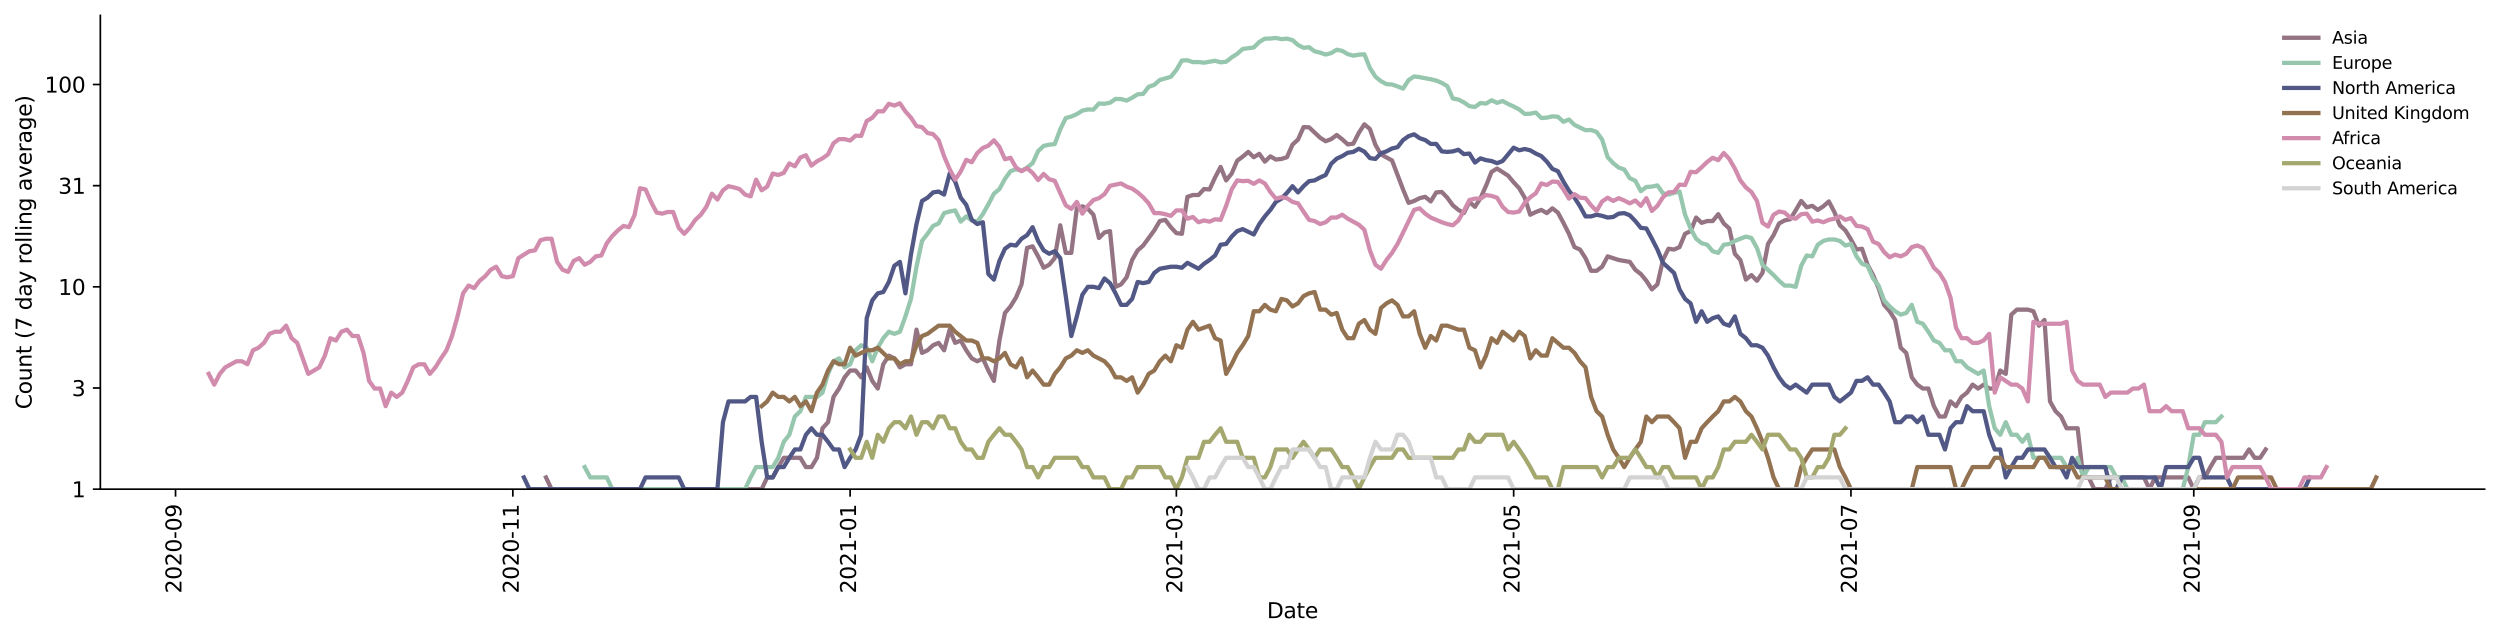 <?xml version="1.0" encoding="utf-8" standalone="no"?>
<!DOCTYPE svg PUBLIC "-//W3C//DTD SVG 1.1//EN"
  "http://www.w3.org/Graphics/SVG/1.1/DTD/svg11.dtd">
<svg height="298.621pt" version="1.1" viewBox="0 0 1170.166 298.621" width="1170.166pt" xmlns="http://www.w3.org/2000/svg" xmlns:xlink="http://www.w3.org/1999/xlink">
 <defs>
  <style type="text/css">*{stroke-linecap:butt;stroke-linejoin:round;}</style>
 </defs>
 <g id="figure_1">
  <g id="patch_1">
   <path d="M 0 298.621 
L 1170.166 298.621 
L 1170.166 0 
L 0 0 
z
" style="fill:#ffffff;"/>
  </g>
  <g id="axes_1">
   <g id="patch_2">
    <path d="M 46.966 228.96 
L 1162.966 228.96 
L 1162.966 7.2 
L 46.966 7.2 
z
" style="fill:#ffffff;"/>
   </g>
   <g id="matplotlib.axis_1">
    <g id="xtick_1">
     <g id="line2d_1">
      <defs>
       <path d="M 0 0 
L 0 3.5 
" id="mb8b031a9df" style="stroke:#000000;stroke-width:0.8;"/>
      </defs>
      <g>
       <use style="stroke:#000000;stroke-width:0.8;" x="82.164" xlink:href="#mb8b031a9df" y="228.96"/>
      </g>
     </g>
     <g id="text_1">
      <!-- 2020-09 -->
      <g transform="translate(84.924 277.743)rotate(-90)scale(0.1 -0.1)">
       <defs>
        <path d="M 1228 531 
L 3431 531 
L 3431 0 
L 469 0 
L 469 531 
Q 828 903 1448 1529 
Q 2069 2156 2228 2338 
Q 2531 2678 2651 2914 
Q 2772 3150 2772 3378 
Q 2772 3750 2511 3984 
Q 2250 4219 1831 4219 
Q 1534 4219 1204 4116 
Q 875 4013 500 3803 
L 500 4441 
Q 881 4594 1212 4672 
Q 1544 4750 1819 4750 
Q 2544 4750 2975 4387 
Q 3406 4025 3406 3419 
Q 3406 3131 3298 2873 
Q 3191 2616 2906 2266 
Q 2828 2175 2409 1742 
Q 1991 1309 1228 531 
z
" id="DejaVuSans-32" transform="scale(0.016)"/>
        <path d="M 2034 4250 
Q 1547 4250 1301 3770 
Q 1056 3291 1056 2328 
Q 1056 1369 1301 889 
Q 1547 409 2034 409 
Q 2525 409 2770 889 
Q 3016 1369 3016 2328 
Q 3016 3291 2770 3770 
Q 2525 4250 2034 4250 
z
M 2034 4750 
Q 2819 4750 3233 4129 
Q 3647 3509 3647 2328 
Q 3647 1150 3233 529 
Q 2819 -91 2034 -91 
Q 1250 -91 836 529 
Q 422 1150 422 2328 
Q 422 3509 836 4129 
Q 1250 4750 2034 4750 
z
" id="DejaVuSans-30" transform="scale(0.016)"/>
        <path d="M 313 2009 
L 1997 2009 
L 1997 1497 
L 313 1497 
L 313 2009 
z
" id="DejaVuSans-2d" transform="scale(0.016)"/>
        <path d="M 703 97 
L 703 672 
Q 941 559 1184 500 
Q 1428 441 1663 441 
Q 2288 441 2617 861 
Q 2947 1281 2994 2138 
Q 2813 1869 2534 1725 
Q 2256 1581 1919 1581 
Q 1219 1581 811 2004 
Q 403 2428 403 3163 
Q 403 3881 828 4315 
Q 1253 4750 1959 4750 
Q 2769 4750 3195 4129 
Q 3622 3509 3622 2328 
Q 3622 1225 3098 567 
Q 2575 -91 1691 -91 
Q 1453 -91 1209 -44 
Q 966 3 703 97 
z
M 1959 2075 
Q 2384 2075 2632 2365 
Q 2881 2656 2881 3163 
Q 2881 3666 2632 3958 
Q 2384 4250 1959 4250 
Q 1534 4250 1286 3958 
Q 1038 3666 1038 3163 
Q 1038 2656 1286 2365 
Q 1534 2075 1959 2075 
z
" id="DejaVuSans-39" transform="scale(0.016)"/>
       </defs>
       <use xlink:href="#DejaVuSans-32"/>
       <use x="63.623" xlink:href="#DejaVuSans-30"/>
       <use x="127.246" xlink:href="#DejaVuSans-32"/>
       <use x="190.869" xlink:href="#DejaVuSans-30"/>
       <use x="254.492" xlink:href="#DejaVuSans-2d"/>
       <use x="290.576" xlink:href="#DejaVuSans-30"/>
       <use x="354.199" xlink:href="#DejaVuSans-39"/>
      </g>
     </g>
    </g>
    <g id="xtick_2">
     <g id="line2d_2">
      <g>
       <use style="stroke:#000000;stroke-width:0.8;" x="240.04" xlink:href="#mb8b031a9df" y="228.96"/>
      </g>
     </g>
     <g id="text_2">
      <!-- 2020-11 -->
      <g transform="translate(242.799 277.743)rotate(-90)scale(0.1 -0.1)">
       <defs>
        <path d="M 794 531 
L 1825 531 
L 1825 4091 
L 703 3866 
L 703 4441 
L 1819 4666 
L 2450 4666 
L 2450 531 
L 3481 531 
L 3481 0 
L 794 0 
L 794 531 
z
" id="DejaVuSans-31" transform="scale(0.016)"/>
       </defs>
       <use xlink:href="#DejaVuSans-32"/>
       <use x="63.623" xlink:href="#DejaVuSans-30"/>
       <use x="127.246" xlink:href="#DejaVuSans-32"/>
       <use x="190.869" xlink:href="#DejaVuSans-30"/>
       <use x="254.492" xlink:href="#DejaVuSans-2d"/>
       <use x="290.576" xlink:href="#DejaVuSans-31"/>
       <use x="354.199" xlink:href="#DejaVuSans-31"/>
      </g>
     </g>
    </g>
    <g id="xtick_3">
     <g id="line2d_3">
      <g>
       <use style="stroke:#000000;stroke-width:0.8;" x="397.916" xlink:href="#mb8b031a9df" y="228.96"/>
      </g>
     </g>
     <g id="text_3">
      <!-- 2021-01 -->
      <g transform="translate(400.675 277.743)rotate(-90)scale(0.1 -0.1)">
       <use xlink:href="#DejaVuSans-32"/>
       <use x="63.623" xlink:href="#DejaVuSans-30"/>
       <use x="127.246" xlink:href="#DejaVuSans-32"/>
       <use x="190.869" xlink:href="#DejaVuSans-31"/>
       <use x="254.492" xlink:href="#DejaVuSans-2d"/>
       <use x="290.576" xlink:href="#DejaVuSans-30"/>
       <use x="354.199" xlink:href="#DejaVuSans-31"/>
      </g>
     </g>
    </g>
    <g id="xtick_4">
     <g id="line2d_4">
      <g>
       <use style="stroke:#000000;stroke-width:0.8;" x="550.615" xlink:href="#mb8b031a9df" y="228.96"/>
      </g>
     </g>
     <g id="text_4">
      <!-- 2021-03 -->
      <g transform="translate(553.374 277.743)rotate(-90)scale(0.1 -0.1)">
       <defs>
        <path d="M 2597 2516 
Q 3050 2419 3304 2112 
Q 3559 1806 3559 1356 
Q 3559 666 3084 287 
Q 2609 -91 1734 -91 
Q 1441 -91 1130 -33 
Q 819 25 488 141 
L 488 750 
Q 750 597 1062 519 
Q 1375 441 1716 441 
Q 2309 441 2620 675 
Q 2931 909 2931 1356 
Q 2931 1769 2642 2001 
Q 2353 2234 1838 2234 
L 1294 2234 
L 1294 2753 
L 1863 2753 
Q 2328 2753 2575 2939 
Q 2822 3125 2822 3475 
Q 2822 3834 2567 4026 
Q 2313 4219 1838 4219 
Q 1578 4219 1281 4162 
Q 984 4106 628 3988 
L 628 4550 
Q 988 4650 1302 4700 
Q 1616 4750 1894 4750 
Q 2613 4750 3031 4423 
Q 3450 4097 3450 3541 
Q 3450 3153 3228 2886 
Q 3006 2619 2597 2516 
z
" id="DejaVuSans-33" transform="scale(0.016)"/>
       </defs>
       <use xlink:href="#DejaVuSans-32"/>
       <use x="63.623" xlink:href="#DejaVuSans-30"/>
       <use x="127.246" xlink:href="#DejaVuSans-32"/>
       <use x="190.869" xlink:href="#DejaVuSans-31"/>
       <use x="254.492" xlink:href="#DejaVuSans-2d"/>
       <use x="290.576" xlink:href="#DejaVuSans-30"/>
       <use x="354.199" xlink:href="#DejaVuSans-33"/>
      </g>
     </g>
    </g>
    <g id="xtick_5">
     <g id="line2d_5">
      <g>
       <use style="stroke:#000000;stroke-width:0.8;" x="708.491" xlink:href="#mb8b031a9df" y="228.96"/>
      </g>
     </g>
     <g id="text_5">
      <!-- 2021-05 -->
      <g transform="translate(711.25 277.743)rotate(-90)scale(0.1 -0.1)">
       <defs>
        <path d="M 691 4666 
L 3169 4666 
L 3169 4134 
L 1269 4134 
L 1269 2991 
Q 1406 3038 1543 3061 
Q 1681 3084 1819 3084 
Q 2600 3084 3056 2656 
Q 3513 2228 3513 1497 
Q 3513 744 3044 326 
Q 2575 -91 1722 -91 
Q 1428 -91 1123 -41 
Q 819 9 494 109 
L 494 744 
Q 775 591 1075 516 
Q 1375 441 1709 441 
Q 2250 441 2565 725 
Q 2881 1009 2881 1497 
Q 2881 1984 2565 2268 
Q 2250 2553 1709 2553 
Q 1456 2553 1204 2497 
Q 953 2441 691 2322 
L 691 4666 
z
" id="DejaVuSans-35" transform="scale(0.016)"/>
       </defs>
       <use xlink:href="#DejaVuSans-32"/>
       <use x="63.623" xlink:href="#DejaVuSans-30"/>
       <use x="127.246" xlink:href="#DejaVuSans-32"/>
       <use x="190.869" xlink:href="#DejaVuSans-31"/>
       <use x="254.492" xlink:href="#DejaVuSans-2d"/>
       <use x="290.576" xlink:href="#DejaVuSans-30"/>
       <use x="354.199" xlink:href="#DejaVuSans-35"/>
      </g>
     </g>
    </g>
    <g id="xtick_6">
     <g id="line2d_6">
      <g>
       <use style="stroke:#000000;stroke-width:0.8;" x="866.366" xlink:href="#mb8b031a9df" y="228.96"/>
      </g>
     </g>
     <g id="text_6">
      <!-- 2021-07 -->
      <g transform="translate(869.126 277.743)rotate(-90)scale(0.1 -0.1)">
       <defs>
        <path d="M 525 4666 
L 3525 4666 
L 3525 4397 
L 1831 0 
L 1172 0 
L 2766 4134 
L 525 4134 
L 525 4666 
z
" id="DejaVuSans-37" transform="scale(0.016)"/>
       </defs>
       <use xlink:href="#DejaVuSans-32"/>
       <use x="63.623" xlink:href="#DejaVuSans-30"/>
       <use x="127.246" xlink:href="#DejaVuSans-32"/>
       <use x="190.869" xlink:href="#DejaVuSans-31"/>
       <use x="254.492" xlink:href="#DejaVuSans-2d"/>
       <use x="290.576" xlink:href="#DejaVuSans-30"/>
       <use x="354.199" xlink:href="#DejaVuSans-37"/>
      </g>
     </g>
    </g>
    <g id="xtick_7">
     <g id="line2d_7">
      <g>
       <use style="stroke:#000000;stroke-width:0.8;" x="1026.83" xlink:href="#mb8b031a9df" y="228.96"/>
      </g>
     </g>
     <g id="text_7">
      <!-- 2021-09 -->
      <g transform="translate(1029.59 277.743)rotate(-90)scale(0.1 -0.1)">
       <use xlink:href="#DejaVuSans-32"/>
       <use x="63.623" xlink:href="#DejaVuSans-30"/>
       <use x="127.246" xlink:href="#DejaVuSans-32"/>
       <use x="190.869" xlink:href="#DejaVuSans-31"/>
       <use x="254.492" xlink:href="#DejaVuSans-2d"/>
       <use x="290.576" xlink:href="#DejaVuSans-30"/>
       <use x="354.199" xlink:href="#DejaVuSans-39"/>
      </g>
     </g>
    </g>
    <g id="text_8">
     <!-- Date -->
     <g transform="translate(593.015 289.341)scale(0.1 -0.1)">
      <defs>
       <path d="M 1259 4147 
L 1259 519 
L 2022 519 
Q 2988 519 3436 956 
Q 3884 1394 3884 2338 
Q 3884 3275 3436 3711 
Q 2988 4147 2022 4147 
L 1259 4147 
z
M 628 4666 
L 1925 4666 
Q 3281 4666 3915 4102 
Q 4550 3538 4550 2338 
Q 4550 1131 3912 565 
Q 3275 0 1925 0 
L 628 0 
L 628 4666 
z
" id="DejaVuSans-44" transform="scale(0.016)"/>
       <path d="M 2194 1759 
Q 1497 1759 1228 1600 
Q 959 1441 959 1056 
Q 959 750 1161 570 
Q 1363 391 1709 391 
Q 2188 391 2477 730 
Q 2766 1069 2766 1631 
L 2766 1759 
L 2194 1759 
z
M 3341 1997 
L 3341 0 
L 2766 0 
L 2766 531 
Q 2569 213 2275 61 
Q 1981 -91 1556 -91 
Q 1019 -91 701 211 
Q 384 513 384 1019 
Q 384 1609 779 1909 
Q 1175 2209 1959 2209 
L 2766 2209 
L 2766 2266 
Q 2766 2663 2505 2880 
Q 2244 3097 1772 3097 
Q 1472 3097 1187 3025 
Q 903 2953 641 2809 
L 641 3341 
Q 956 3463 1253 3523 
Q 1550 3584 1831 3584 
Q 2591 3584 2966 3190 
Q 3341 2797 3341 1997 
z
" id="DejaVuSans-61" transform="scale(0.016)"/>
       <path d="M 1172 4494 
L 1172 3500 
L 2356 3500 
L 2356 3053 
L 1172 3053 
L 1172 1153 
Q 1172 725 1289 603 
Q 1406 481 1766 481 
L 2356 481 
L 2356 0 
L 1766 0 
Q 1100 0 847 248 
Q 594 497 594 1153 
L 594 3053 
L 172 3053 
L 172 3500 
L 594 3500 
L 594 4494 
L 1172 4494 
z
" id="DejaVuSans-74" transform="scale(0.016)"/>
       <path d="M 3597 1894 
L 3597 1613 
L 953 1613 
Q 991 1019 1311 708 
Q 1631 397 2203 397 
Q 2534 397 2845 478 
Q 3156 559 3463 722 
L 3463 178 
Q 3153 47 2828 -22 
Q 2503 -91 2169 -91 
Q 1331 -91 842 396 
Q 353 884 353 1716 
Q 353 2575 817 3079 
Q 1281 3584 2069 3584 
Q 2775 3584 3186 3129 
Q 3597 2675 3597 1894 
z
M 3022 2063 
Q 3016 2534 2758 2815 
Q 2500 3097 2075 3097 
Q 1594 3097 1305 2825 
Q 1016 2553 972 2059 
L 3022 2063 
z
" id="DejaVuSans-65" transform="scale(0.016)"/>
      </defs>
      <use xlink:href="#DejaVuSans-44"/>
      <use x="77.002" xlink:href="#DejaVuSans-61"/>
      <use x="138.281" xlink:href="#DejaVuSans-74"/>
      <use x="177.49" xlink:href="#DejaVuSans-65"/>
     </g>
    </g>
   </g>
   <g id="matplotlib.axis_2">
    <g id="ytick_1">
     <g id="line2d_8">
      <defs>
       <path d="M 0 0 
L -3.5 0 
" id="ma8f33dc74a" style="stroke:#000000;stroke-width:0.8;"/>
      </defs>
      <g>
       <use style="stroke:#000000;stroke-width:0.8;" x="46.966" xlink:href="#ma8f33dc74a" y="228.96"/>
      </g>
     </g>
     <g id="text_9">
      <!-- 1 -->
      <g transform="translate(33.603 232.759)scale(0.1 -0.1)">
       <use xlink:href="#DejaVuSans-31"/>
      </g>
     </g>
    </g>
    <g id="ytick_2">
     <g id="line2d_9">
      <g>
       <use style="stroke:#000000;stroke-width:0.8;" x="46.966" xlink:href="#ma8f33dc74a" y="181.608"/>
      </g>
     </g>
     <g id="text_10">
      <!-- 3 -->
      <g transform="translate(33.603 185.407)scale(0.1 -0.1)">
       <use xlink:href="#DejaVuSans-33"/>
      </g>
     </g>
    </g>
    <g id="ytick_3">
     <g id="line2d_10">
      <g>
       <use style="stroke:#000000;stroke-width:0.8;" x="46.966" xlink:href="#ma8f33dc74a" y="134.255"/>
      </g>
     </g>
     <g id="text_11">
      <!-- 10 -->
      <g transform="translate(27.241 138.054)scale(0.1 -0.1)">
       <use xlink:href="#DejaVuSans-31"/>
       <use x="63.623" xlink:href="#DejaVuSans-30"/>
      </g>
     </g>
    </g>
    <g id="ytick_4">
     <g id="line2d_11">
      <g>
       <use style="stroke:#000000;stroke-width:0.8;" x="46.966" xlink:href="#ma8f33dc74a" y="86.903"/>
      </g>
     </g>
     <g id="text_12">
      <!-- 31 -->
      <g transform="translate(27.241 90.702)scale(0.1 -0.1)">
       <use xlink:href="#DejaVuSans-33"/>
       <use x="63.623" xlink:href="#DejaVuSans-31"/>
      </g>
     </g>
    </g>
    <g id="ytick_5">
     <g id="line2d_12">
      <g>
       <use style="stroke:#000000;stroke-width:0.8;" x="46.966" xlink:href="#ma8f33dc74a" y="39.55"/>
      </g>
     </g>
     <g id="text_13">
      <!-- 100 -->
      <g transform="translate(20.878 43.349)scale(0.1 -0.1)">
       <use xlink:href="#DejaVuSans-31"/>
       <use x="63.623" xlink:href="#DejaVuSans-30"/>
       <use x="127.246" xlink:href="#DejaVuSans-30"/>
      </g>
     </g>
    </g>
    <g id="text_14">
     <!-- Count (7 day rolling average) -->
     <g transform="translate(14.798 191.548)rotate(-90)scale(0.1 -0.1)">
      <defs>
       <path d="M 4122 4306 
L 4122 3641 
Q 3803 3938 3442 4084 
Q 3081 4231 2675 4231 
Q 1875 4231 1450 3742 
Q 1025 3253 1025 2328 
Q 1025 1406 1450 917 
Q 1875 428 2675 428 
Q 3081 428 3442 575 
Q 3803 722 4122 1019 
L 4122 359 
Q 3791 134 3420 21 
Q 3050 -91 2638 -91 
Q 1578 -91 968 557 
Q 359 1206 359 2328 
Q 359 3453 968 4101 
Q 1578 4750 2638 4750 
Q 3056 4750 3426 4639 
Q 3797 4528 4122 4306 
z
" id="DejaVuSans-43" transform="scale(0.016)"/>
       <path d="M 1959 3097 
Q 1497 3097 1228 2736 
Q 959 2375 959 1747 
Q 959 1119 1226 758 
Q 1494 397 1959 397 
Q 2419 397 2687 759 
Q 2956 1122 2956 1747 
Q 2956 2369 2687 2733 
Q 2419 3097 1959 3097 
z
M 1959 3584 
Q 2709 3584 3137 3096 
Q 3566 2609 3566 1747 
Q 3566 888 3137 398 
Q 2709 -91 1959 -91 
Q 1206 -91 779 398 
Q 353 888 353 1747 
Q 353 2609 779 3096 
Q 1206 3584 1959 3584 
z
" id="DejaVuSans-6f" transform="scale(0.016)"/>
       <path d="M 544 1381 
L 544 3500 
L 1119 3500 
L 1119 1403 
Q 1119 906 1312 657 
Q 1506 409 1894 409 
Q 2359 409 2629 706 
Q 2900 1003 2900 1516 
L 2900 3500 
L 3475 3500 
L 3475 0 
L 2900 0 
L 2900 538 
Q 2691 219 2414 64 
Q 2138 -91 1772 -91 
Q 1169 -91 856 284 
Q 544 659 544 1381 
z
M 1991 3584 
L 1991 3584 
z
" id="DejaVuSans-75" transform="scale(0.016)"/>
       <path d="M 3513 2113 
L 3513 0 
L 2938 0 
L 2938 2094 
Q 2938 2591 2744 2837 
Q 2550 3084 2163 3084 
Q 1697 3084 1428 2787 
Q 1159 2491 1159 1978 
L 1159 0 
L 581 0 
L 581 3500 
L 1159 3500 
L 1159 2956 
Q 1366 3272 1645 3428 
Q 1925 3584 2291 3584 
Q 2894 3584 3203 3211 
Q 3513 2838 3513 2113 
z
" id="DejaVuSans-6e" transform="scale(0.016)"/>
       <path id="DejaVuSans-20" transform="scale(0.016)"/>
       <path d="M 1984 4856 
Q 1566 4138 1362 3434 
Q 1159 2731 1159 2009 
Q 1159 1288 1364 580 
Q 1569 -128 1984 -844 
L 1484 -844 
Q 1016 -109 783 600 
Q 550 1309 550 2009 
Q 550 2706 781 3412 
Q 1013 4119 1484 4856 
L 1984 4856 
z
" id="DejaVuSans-28" transform="scale(0.016)"/>
       <path d="M 2906 2969 
L 2906 4863 
L 3481 4863 
L 3481 0 
L 2906 0 
L 2906 525 
Q 2725 213 2448 61 
Q 2172 -91 1784 -91 
Q 1150 -91 751 415 
Q 353 922 353 1747 
Q 353 2572 751 3078 
Q 1150 3584 1784 3584 
Q 2172 3584 2448 3432 
Q 2725 3281 2906 2969 
z
M 947 1747 
Q 947 1113 1208 752 
Q 1469 391 1925 391 
Q 2381 391 2643 752 
Q 2906 1113 2906 1747 
Q 2906 2381 2643 2742 
Q 2381 3103 1925 3103 
Q 1469 3103 1208 2742 
Q 947 2381 947 1747 
z
" id="DejaVuSans-64" transform="scale(0.016)"/>
       <path d="M 2059 -325 
Q 1816 -950 1584 -1140 
Q 1353 -1331 966 -1331 
L 506 -1331 
L 506 -850 
L 844 -850 
Q 1081 -850 1212 -737 
Q 1344 -625 1503 -206 
L 1606 56 
L 191 3500 
L 800 3500 
L 1894 763 
L 2988 3500 
L 3597 3500 
L 2059 -325 
z
" id="DejaVuSans-79" transform="scale(0.016)"/>
       <path d="M 2631 2963 
Q 2534 3019 2420 3045 
Q 2306 3072 2169 3072 
Q 1681 3072 1420 2755 
Q 1159 2438 1159 1844 
L 1159 0 
L 581 0 
L 581 3500 
L 1159 3500 
L 1159 2956 
Q 1341 3275 1631 3429 
Q 1922 3584 2338 3584 
Q 2397 3584 2469 3576 
Q 2541 3569 2628 3553 
L 2631 2963 
z
" id="DejaVuSans-72" transform="scale(0.016)"/>
       <path d="M 603 4863 
L 1178 4863 
L 1178 0 
L 603 0 
L 603 4863 
z
" id="DejaVuSans-6c" transform="scale(0.016)"/>
       <path d="M 603 3500 
L 1178 3500 
L 1178 0 
L 603 0 
L 603 3500 
z
M 603 4863 
L 1178 4863 
L 1178 4134 
L 603 4134 
L 603 4863 
z
" id="DejaVuSans-69" transform="scale(0.016)"/>
       <path d="M 2906 1791 
Q 2906 2416 2648 2759 
Q 2391 3103 1925 3103 
Q 1463 3103 1205 2759 
Q 947 2416 947 1791 
Q 947 1169 1205 825 
Q 1463 481 1925 481 
Q 2391 481 2648 825 
Q 2906 1169 2906 1791 
z
M 3481 434 
Q 3481 -459 3084 -895 
Q 2688 -1331 1869 -1331 
Q 1566 -1331 1297 -1286 
Q 1028 -1241 775 -1147 
L 775 -588 
Q 1028 -725 1275 -790 
Q 1522 -856 1778 -856 
Q 2344 -856 2625 -561 
Q 2906 -266 2906 331 
L 2906 616 
Q 2728 306 2450 153 
Q 2172 0 1784 0 
Q 1141 0 747 490 
Q 353 981 353 1791 
Q 353 2603 747 3093 
Q 1141 3584 1784 3584 
Q 2172 3584 2450 3431 
Q 2728 3278 2906 2969 
L 2906 3500 
L 3481 3500 
L 3481 434 
z
" id="DejaVuSans-67" transform="scale(0.016)"/>
       <path d="M 191 3500 
L 800 3500 
L 1894 563 
L 2988 3500 
L 3597 3500 
L 2284 0 
L 1503 0 
L 191 3500 
z
" id="DejaVuSans-76" transform="scale(0.016)"/>
       <path d="M 513 4856 
L 1013 4856 
Q 1481 4119 1714 3412 
Q 1947 2706 1947 2009 
Q 1947 1309 1714 600 
Q 1481 -109 1013 -844 
L 513 -844 
Q 928 -128 1133 580 
Q 1338 1288 1338 2009 
Q 1338 2731 1133 3434 
Q 928 4138 513 4856 
z
" id="DejaVuSans-29" transform="scale(0.016)"/>
      </defs>
      <use xlink:href="#DejaVuSans-43"/>
      <use x="69.824" xlink:href="#DejaVuSans-6f"/>
      <use x="131.006" xlink:href="#DejaVuSans-75"/>
      <use x="194.385" xlink:href="#DejaVuSans-6e"/>
      <use x="257.764" xlink:href="#DejaVuSans-74"/>
      <use x="296.973" xlink:href="#DejaVuSans-20"/>
      <use x="328.76" xlink:href="#DejaVuSans-28"/>
      <use x="367.773" xlink:href="#DejaVuSans-37"/>
      <use x="431.396" xlink:href="#DejaVuSans-20"/>
      <use x="463.184" xlink:href="#DejaVuSans-64"/>
      <use x="526.66" xlink:href="#DejaVuSans-61"/>
      <use x="587.939" xlink:href="#DejaVuSans-79"/>
      <use x="647.119" xlink:href="#DejaVuSans-20"/>
      <use x="678.906" xlink:href="#DejaVuSans-72"/>
      <use x="717.77" xlink:href="#DejaVuSans-6f"/>
      <use x="778.951" xlink:href="#DejaVuSans-6c"/>
      <use x="806.734" xlink:href="#DejaVuSans-6c"/>
      <use x="834.518" xlink:href="#DejaVuSans-69"/>
      <use x="862.301" xlink:href="#DejaVuSans-6e"/>
      <use x="925.68" xlink:href="#DejaVuSans-67"/>
      <use x="989.156" xlink:href="#DejaVuSans-20"/>
      <use x="1020.943" xlink:href="#DejaVuSans-61"/>
      <use x="1082.223" xlink:href="#DejaVuSans-76"/>
      <use x="1141.402" xlink:href="#DejaVuSans-65"/>
      <use x="1202.926" xlink:href="#DejaVuSans-72"/>
      <use x="1244.039" xlink:href="#DejaVuSans-61"/>
      <use x="1305.318" xlink:href="#DejaVuSans-67"/>
      <use x="1368.795" xlink:href="#DejaVuSans-65"/>
      <use x="1430.318" xlink:href="#DejaVuSans-29"/>
     </g>
    </g>
   </g>
   <g id="line2d_13">
    <path clip-path="url(#p86fa90e6af)" d="M 255.569 223.468 
L 258.157 228.96 
L 356.506 228.96 
L 359.094 223.468 
L 361.682 223.468 
L 364.27 218.623 
L 366.858 214.29 
L 374.622 214.29 
L 377.211 218.623 
L 379.799 218.623 
L 382.387 214.29 
L 384.975 200.451 
L 387.563 197.613 
L 390.151 185.781 
L 392.739 181.861 
L 395.327 176.603 
L 397.916 173.438 
L 400.504 173.438 
L 403.092 176.603 
L 405.68 171.942 
L 408.268 178.282 
L 410.856 181.861 
L 413.444 170.499 
L 416.032 166.45 
L 418.621 167.756 
L 421.209 171.942 
L 423.797 170.499 
L 426.385 170.499 
L 428.973 154.297 
L 431.561 165.184 
L 434.149 163.956 
L 436.737 161.605 
L 439.326 160.478 
L 441.914 163.956 
L 444.502 154.297 
L 447.09 160.478 
L 449.678 159.382 
L 452.266 163.956 
L 454.854 167.756 
L 457.442 169.104 
L 460.031 167.756 
L 462.619 173.438 
L 465.207 178.282 
L 467.795 159.382 
L 470.383 146.481 
L 472.971 143.433 
L 475.559 139.247 
L 478.147 133.096 
L 480.736 116.041 
L 483.324 115.293 
L 485.912 119.998 
L 488.5 125.313 
L 491.088 123.919 
L 493.676 120.838 
L 496.264 105.453 
L 498.852 118.369 
L 501.441 118.369 
L 504.029 97.519 
L 506.617 96.568 
L 509.205 97.76 
L 511.793 100.512 
L 514.381 111.406 
L 516.969 108.794 
L 519.557 108.166 
L 522.146 134.255 
L 524.734 133.096 
L 527.322 129.804 
L 529.91 121.695 
L 532.498 117.188 
L 535.086 114.924 
L 540.262 107.856 
L 542.851 103.46 
L 545.439 102.908 
L 548.027 106.338 
L 550.615 109.112 
L 553.203 109.432 
L 555.791 92.117 
L 558.379 91.282 
L 560.967 91.282 
L 563.556 88.486 
L 566.144 88.679 
L 568.732 83.066 
L 571.32 78.128 
L 573.908 84.443 
L 576.496 81.245 
L 579.084 75.23 
L 581.672 73.317 
L 584.261 71.107 
L 586.849 73.585 
L 589.437 72.003 
L 592.025 75.652 
L 594.613 73.184 
L 597.201 74.674 
L 599.789 74.399 
L 602.377 73.585 
L 604.966 67.708 
L 607.554 65.331 
L 610.142 59.497 
L 612.73 59.592 
L 617.906 64.461 
L 620.494 66.108 
L 623.083 65.112 
L 625.671 63.189 
L 628.259 65.221 
L 630.847 67.592 
L 633.435 67.245 
L 636.023 62.158 
L 638.611 58.182 
L 641.199 60.365 
L 643.788 67.825 
L 646.376 72.262 
L 651.552 75.091 
L 656.728 88.679 
L 659.316 94.955 
L 661.904 94.061 
L 664.493 92.755 
L 667.081 92.117 
L 669.669 94.283 
L 672.257 90.06 
L 674.845 89.86 
L 677.433 92.541 
L 680.021 96.101 
L 682.609 98.247 
L 685.198 99.743 
L 687.786 94.505 
L 690.374 96.804 
L 692.962 92.755 
L 695.55 86.969 
L 698.138 80.444 
L 700.726 78.885 
L 705.903 82.229 
L 708.491 85.328 
L 711.079 88.101 
L 713.667 92.541 
L 716.255 100.512 
L 718.843 99.238 
L 721.431 98.247 
L 724.019 99.743 
L 726.608 97.519 
L 729.196 99.49 
L 731.784 104.303 
L 734.372 109.432 
L 736.96 115.665 
L 739.548 116.802 
L 742.136 120.838 
L 744.724 126.756 
L 747.313 126.756 
L 749.901 124.843 
L 752.489 119.998 
L 757.665 121.695 
L 762.841 122.57 
L 765.429 126.269 
L 768.018 128.252 
L 770.606 131.417 
L 773.194 135.447 
L 775.782 133.096 
L 778.37 121.695 
L 780.958 116.42 
L 783.546 116.802 
L 786.134 115.665 
L 788.723 109.432 
L 791.311 108.166 
L 793.899 101.826 
L 796.487 104.303 
L 799.075 103.46 
L 801.663 103.46 
L 804.251 100.254 
L 806.839 104.587 
L 809.428 106.938 
L 812.016 118.771 
L 814.604 121.695 
L 817.192 130.873 
L 819.78 128.763 
L 822.368 131.417 
L 824.956 127.747 
L 827.544 114.196 
L 830.133 110.079 
L 832.721 104.587 
L 835.309 103.183 
L 837.897 102.635 
L 840.485 98.493 
L 843.073 94.061 
L 845.661 97.041 
L 848.249 96.334 
L 850.838 98.247 
L 853.426 96.568 
L 856.014 94.283 
L 858.602 99.238 
L 861.19 105.453 
L 863.778 107.856 
L 866.366 112.086 
L 868.954 116.802 
L 871.543 116.42 
L 874.131 123.919 
L 876.719 128.763 
L 879.307 134.847 
L 881.895 142.705 
L 884.483 145.697 
L 887.071 149.773 
L 889.66 162.764 
L 892.248 165.184 
L 894.836 176.603 
L 897.424 180.033 
L 900.012 181.861 
L 902.6 181.861 
L 905.188 190.114 
L 907.776 194.959 
L 910.365 194.959 
L 912.953 187.891 
L 915.541 190.114 
L 918.129 185.781 
L 920.717 183.774 
L 923.305 180.033 
L 925.893 181.861 
L 928.481 180.033 
L 931.07 181.861 
L 933.658 181.861 
L 936.246 173.438 
L 938.834 174.99 
L 941.422 147.28 
L 944.01 144.929 
L 949.186 144.929 
L 951.775 145.697 
L 954.363 152.428 
L 956.951 149.773 
L 959.539 187.891 
L 962.127 192.465 
L 964.715 194.959 
L 967.303 200.451 
L 972.48 200.451 
L 975.068 223.468 
L 977.656 223.468 
L 980.244 228.96 
L 985.42 228.96 
L 988.008 223.468 
L 1003.537 223.468 
L 1006.125 228.96 
L 1008.713 223.468 
L 1024.242 223.468 
L 1026.83 228.96 
L 1029.418 223.468 
L 1032.006 223.468 
L 1034.595 218.623 
L 1037.183 214.29 
L 1050.123 214.29 
L 1052.711 210.37 
L 1055.3 214.29 
L 1057.888 214.29 
L 1060.476 210.37 
L 1060.476 210.37 
" style="fill:none;stroke:#947383;stroke-linecap:square;stroke-width:2;"/>
   </g>
   <g id="line2d_14">
    <path clip-path="url(#p86fa90e6af)" d="M 273.685 218.623 
L 276.274 223.468 
L 284.038 223.468 
L 286.626 228.96 
L 348.741 228.96 
L 351.329 223.468 
L 353.917 218.623 
L 361.682 218.623 
L 364.27 214.29 
L 366.858 206.791 
L 369.446 203.499 
L 372.034 194.959 
L 374.622 192.465 
L 377.211 185.781 
L 382.387 185.781 
L 384.975 183.774 
L 387.563 174.99 
L 390.151 169.104 
L 392.739 167.756 
L 395.327 171.942 
L 397.916 170.499 
L 400.504 163.956 
L 403.092 161.605 
L 405.68 162.764 
L 408.268 169.104 
L 410.856 162.764 
L 413.444 158.313 
L 416.032 155.265 
L 418.621 156.256 
L 421.209 155.265 
L 423.797 148.094 
L 426.385 139.915 
L 428.973 124.843 
L 431.561 112.777 
L 434.149 109.432 
L 436.737 105.746 
L 439.326 104.587 
L 441.914 99.743 
L 444.502 98.988 
L 447.09 98.493 
L 449.678 103.739 
L 452.266 101.295 
L 454.854 103.183 
L 457.442 103.739 
L 460.031 100.254 
L 462.619 95.639 
L 465.207 90.667 
L 467.795 88.486 
L 470.383 83.749 
L 472.971 80.127 
L 475.559 79.192 
L 478.147 79.97 
L 480.736 78.429 
L 483.324 76.365 
L 485.912 70.729 
L 488.5 68.295 
L 491.088 67.708 
L 493.676 67.476 
L 496.264 60.56 
L 498.852 55.24 
L 501.441 54.557 
L 504.029 53.389 
L 506.617 51.776 
L 509.205 51.226 
L 511.793 51.304 
L 514.381 48.435 
L 516.969 48.581 
L 519.557 48.072 
L 522.146 46.304 
L 524.734 46.373 
L 527.322 47.072 
L 529.91 45.753 
L 532.498 44.146 
L 535.086 43.949 
L 537.674 40.622 
L 540.262 39.727 
L 542.851 37.432 
L 548.027 35.952 
L 550.615 32.742 
L 553.203 28.31 
L 555.791 28.22 
L 558.379 29.077 
L 560.967 29.031 
L 563.556 29.351 
L 568.732 28.444 
L 571.32 29.168 
L 573.908 28.895 
L 576.496 26.86 
L 579.084 25.21 
L 581.672 22.913 
L 586.849 22.213 
L 589.437 19.635 
L 592.025 18.107 
L 594.613 18.038 
L 597.201 17.76 
L 599.789 18.317 
L 602.377 18.073 
L 604.966 18.776 
L 607.554 21.035 
L 610.142 22.367 
L 612.73 22.097 
L 615.318 24.025 
L 617.906 24.634 
L 620.494 25.543 
L 623.083 24.839 
L 625.671 23.267 
L 628.259 23.824 
L 630.847 25.335 
L 633.435 26.048 
L 636.023 25.585 
L 638.611 25.418 
L 641.199 31.807 
L 643.788 35.898 
L 646.376 37.993 
L 648.964 39.374 
L 651.552 39.55 
L 654.14 40.441 
L 656.728 41.475 
L 659.316 37.487 
L 661.904 35.791 
L 664.493 36.114 
L 669.669 37.098 
L 672.257 37.712 
L 674.845 38.793 
L 677.433 40.321 
L 680.021 46.096 
L 682.609 46.582 
L 685.198 47.928 
L 687.786 49.694 
L 690.374 50.072 
L 692.962 48.217 
L 695.55 48.508 
L 698.138 46.932 
L 700.726 48.145 
L 703.314 47.285 
L 705.903 48.655 
L 708.491 49.845 
L 711.079 51.226 
L 713.667 53.307 
L 716.255 53.225 
L 718.843 52.655 
L 721.431 55.24 
L 724.019 55.068 
L 726.608 54.473 
L 729.196 54.642 
L 731.784 56.998 
L 734.372 55.934 
L 736.96 58.46 
L 742.136 60.954 
L 744.724 60.855 
L 747.313 61.753 
L 749.901 65.331 
L 752.489 73.585 
L 755.077 76.365 
L 757.665 78.429 
L 760.253 79.347 
L 762.841 83.406 
L 765.429 84.618 
L 768.018 89.463 
L 770.606 87.532 
L 773.194 87.343 
L 775.782 86.784 
L 778.37 90.464 
L 780.958 91.076 
L 783.546 90.262 
L 786.134 89.661 
L 788.723 100.512 
L 791.311 106.938 
L 793.899 111.745 
L 796.487 113.837 
L 799.075 114.558 
L 801.663 117.578 
L 804.251 118.369 
L 806.839 114.558 
L 809.428 114.196 
L 812.016 112.777 
L 817.192 110.738 
L 819.78 111.406 
L 822.368 116.041 
L 824.956 123.919 
L 830.133 128.763 
L 832.721 131.417 
L 835.309 133.672 
L 837.897 133.672 
L 840.485 134.255 
L 843.073 124.378 
L 845.661 119.585 
L 848.249 119.998 
L 850.838 114.558 
L 853.426 112.777 
L 856.014 112.086 
L 858.602 112.086 
L 861.19 112.777 
L 863.778 114.924 
L 866.366 114.196 
L 868.954 119.998 
L 871.543 123.464 
L 874.131 124.378 
L 876.719 130.335 
L 879.307 133.672 
L 881.895 140.595 
L 884.483 143.433 
L 887.071 145.697 
L 889.66 147.28 
L 892.248 146.481 
L 894.836 142.705 
L 897.424 150.639 
L 900.012 151.524 
L 902.6 155.265 
L 905.188 159.382 
L 907.776 160.478 
L 910.365 163.956 
L 912.953 163.956 
L 915.541 169.104 
L 918.129 169.104 
L 920.717 171.942 
L 925.893 174.99 
L 928.481 173.438 
L 931.07 190.114 
L 933.658 200.451 
L 936.246 203.499 
L 938.834 197.613 
L 941.422 203.499 
L 944.01 203.499 
L 946.598 206.791 
L 949.186 203.499 
L 951.775 214.29 
L 964.715 214.29 
L 967.303 218.623 
L 969.891 218.623 
L 972.48 214.29 
L 975.068 223.468 
L 977.656 218.623 
L 988.008 218.623 
L 990.596 223.468 
L 993.185 223.468 
L 995.773 228.96 
L 1021.654 228.96 
L 1024.242 218.623 
L 1026.83 203.499 
L 1029.418 203.499 
L 1032.006 197.613 
L 1037.183 197.613 
L 1039.771 194.959 
L 1039.771 194.959 
" style="fill:none;stroke:#96c6ad;stroke-linecap:square;stroke-width:2;"/>
   </g>
   <g id="line2d_15">
    <path clip-path="url(#p86fa90e6af)" d="M 245.216 223.468 
L 247.804 228.96 
L 299.567 228.96 
L 302.155 223.468 
L 317.684 223.468 
L 320.272 228.96 
L 335.801 228.96 
L 338.389 197.613 
L 340.977 187.891 
L 348.741 187.891 
L 351.329 185.781 
L 353.917 185.781 
L 356.506 206.791 
L 359.094 223.468 
L 361.682 223.468 
L 364.27 218.623 
L 366.858 218.623 
L 369.446 214.29 
L 372.034 210.37 
L 374.622 210.37 
L 377.211 203.499 
L 379.799 200.451 
L 382.387 203.499 
L 384.975 203.499 
L 387.563 206.791 
L 390.151 210.37 
L 392.739 210.37 
L 395.327 218.623 
L 397.916 214.29 
L 400.504 210.37 
L 403.092 203.499 
L 405.68 148.925 
L 408.268 140.595 
L 410.856 137.303 
L 413.444 136.675 
L 416.032 131.969 
L 418.621 124.378 
L 421.209 122.57 
L 423.797 137.303 
L 426.385 119.176 
L 428.973 104.874 
L 431.561 94.061 
L 434.149 92.541 
L 436.737 90.06 
L 439.326 89.661 
L 441.914 91.076 
L 444.502 81.245 
L 447.09 84.972 
L 449.678 92.541 
L 452.266 95.869 
L 454.854 102.908 
L 457.442 104.874 
L 460.031 104.02 
L 462.619 128.252 
L 465.207 130.873 
L 467.795 122.13 
L 470.383 116.42 
L 472.971 114.558 
L 475.559 114.924 
L 478.147 111.745 
L 480.736 110.079 
L 483.324 106.338 
L 485.912 112.777 
L 488.5 117.188 
L 491.088 118.771 
L 493.676 117.578 
L 496.264 120.838 
L 498.852 138.589 
L 501.441 157.272 
L 504.029 148.094 
L 506.617 137.941 
L 509.205 134.255 
L 511.793 134.255 
L 514.381 134.847 
L 516.969 130.335 
L 519.557 132.529 
L 522.146 137.303 
L 524.734 142.705 
L 527.322 142.705 
L 529.91 139.915 
L 532.498 131.969 
L 535.086 132.529 
L 537.674 131.969 
L 540.262 127.747 
L 542.851 125.788 
L 548.027 124.843 
L 550.615 124.843 
L 553.203 125.313 
L 555.791 123.015 
L 560.967 125.788 
L 563.556 123.464 
L 566.144 121.695 
L 568.732 119.585 
L 571.32 114.558 
L 573.908 114.196 
L 576.496 110.738 
L 579.084 108.166 
L 581.672 107.242 
L 586.849 109.754 
L 589.437 104.874 
L 592.025 101.295 
L 594.613 98.247 
L 597.201 94.505 
L 599.789 92.97 
L 602.377 90.262 
L 604.966 87.156 
L 607.554 90.06 
L 610.142 87.156 
L 612.73 84.795 
L 615.318 84.443 
L 617.906 83.066 
L 620.494 81.898 
L 623.083 76.654 
L 625.671 74.262 
L 628.259 73.051 
L 630.847 71.489 
L 633.435 71.107 
L 636.023 69.616 
L 638.611 70.981 
L 641.199 73.99 
L 643.788 74.399 
L 646.376 71.745 
L 648.964 70.855 
L 651.552 69.494 
L 654.14 68.89 
L 656.728 65.552 
L 659.316 63.714 
L 661.904 62.877 
L 664.493 64.677 
L 667.081 65.552 
L 669.669 67.36 
L 672.257 67.36 
L 674.845 70.855 
L 677.433 71.107 
L 680.021 70.855 
L 682.609 70.107 
L 685.198 72.132 
L 687.786 71.874 
L 690.374 76.078 
L 692.962 74.126 
L 695.55 74.951 
L 698.138 75.37 
L 700.726 76.365 
L 703.314 75.37 
L 708.491 69.131 
L 711.079 70.355 
L 713.667 69.738 
L 716.255 70.355 
L 718.843 71.874 
L 721.431 73.051 
L 724.019 75.652 
L 726.608 79.039 
L 729.196 80.127 
L 731.784 84.972 
L 734.372 89.266 
L 736.96 92.541 
L 739.548 96.568 
L 742.136 101.295 
L 744.724 101.295 
L 747.313 100.512 
L 749.901 101.032 
L 752.489 101.826 
L 755.077 101.56 
L 757.665 99.998 
L 760.253 99.743 
L 762.841 100.771 
L 765.429 103.46 
L 768.018 106.637 
L 770.606 106.938 
L 773.194 111.745 
L 775.782 116.802 
L 778.37 123.015 
L 783.546 127.747 
L 786.134 135.447 
L 788.723 139.915 
L 791.311 141.99 
L 793.899 150.639 
L 796.487 145.697 
L 799.075 150.639 
L 801.663 148.925 
L 804.251 148.094 
L 806.839 151.524 
L 809.428 152.428 
L 812.016 148.094 
L 814.604 156.256 
L 817.192 158.313 
L 819.78 161.605 
L 822.368 161.605 
L 824.956 162.764 
L 827.544 166.45 
L 830.133 171.942 
L 832.721 176.603 
L 835.309 180.033 
L 837.897 181.861 
L 840.485 180.033 
L 845.661 183.774 
L 848.249 180.033 
L 856.014 180.033 
L 858.602 185.781 
L 861.19 187.891 
L 866.366 183.774 
L 868.954 178.282 
L 871.543 178.282 
L 874.131 176.603 
L 876.719 180.033 
L 879.307 180.033 
L 881.895 183.774 
L 884.483 187.891 
L 887.071 197.613 
L 889.66 197.613 
L 892.248 194.959 
L 894.836 194.959 
L 897.424 197.613 
L 900.012 194.959 
L 902.6 203.499 
L 907.776 203.499 
L 910.365 210.37 
L 912.953 200.451 
L 915.541 197.613 
L 918.129 197.613 
L 920.717 190.114 
L 923.305 192.465 
L 928.481 192.465 
L 931.07 203.499 
L 933.658 210.37 
L 936.246 210.37 
L 938.834 223.468 
L 941.422 218.623 
L 944.01 214.29 
L 946.598 214.29 
L 949.186 210.37 
L 956.951 210.37 
L 959.539 214.29 
L 962.127 218.623 
L 964.715 218.623 
L 967.303 223.468 
L 969.891 214.29 
L 972.48 218.623 
L 985.42 218.623 
L 988.008 228.96 
L 990.596 228.96 
L 993.185 223.468 
L 1008.713 223.468 
L 1011.301 228.96 
L 1013.89 218.623 
L 1024.242 218.623 
L 1026.83 214.29 
L 1029.418 214.29 
L 1032.006 223.468 
L 1042.359 223.468 
L 1044.947 228.96 
L 1078.593 228.96 
L 1081.181 223.468 
L 1081.181 223.468 
" style="fill:none;stroke:#525886;stroke-linecap:square;stroke-width:2;"/>
   </g>
   <g id="line2d_16">
    <path clip-path="url(#p86fa90e6af)" d="M 356.506 190.114 
L 359.094 187.891 
L 361.682 183.774 
L 364.27 185.781 
L 366.858 185.781 
L 369.446 187.891 
L 372.034 185.781 
L 374.622 190.114 
L 377.211 187.891 
L 379.799 192.465 
L 382.387 183.774 
L 384.975 180.033 
L 387.563 173.438 
L 390.151 169.104 
L 392.739 170.499 
L 395.327 170.499 
L 397.916 162.764 
L 400.504 166.45 
L 405.68 163.956 
L 408.268 163.956 
L 410.856 162.764 
L 416.032 167.756 
L 418.621 167.756 
L 421.209 170.499 
L 423.797 169.104 
L 426.385 169.104 
L 428.973 161.605 
L 431.561 157.272 
L 434.149 156.256 
L 439.326 152.428 
L 444.502 152.428 
L 447.09 155.265 
L 452.266 159.382 
L 454.854 159.382 
L 457.442 160.478 
L 460.031 167.756 
L 462.619 167.756 
L 465.207 169.104 
L 467.795 167.756 
L 470.383 165.184 
L 472.971 170.499 
L 475.559 171.942 
L 478.147 167.756 
L 480.736 176.603 
L 483.324 173.438 
L 485.912 176.603 
L 488.5 180.033 
L 491.088 180.033 
L 493.676 174.99 
L 496.264 171.942 
L 498.852 167.756 
L 501.441 166.45 
L 504.029 163.956 
L 506.617 165.184 
L 509.205 163.956 
L 511.793 166.45 
L 516.969 169.104 
L 519.557 171.942 
L 522.146 176.603 
L 524.734 176.603 
L 527.322 178.282 
L 529.91 176.603 
L 532.498 183.774 
L 535.086 180.033 
L 537.674 174.99 
L 540.262 173.438 
L 542.851 169.104 
L 545.439 166.45 
L 548.027 169.104 
L 550.615 161.605 
L 553.203 162.764 
L 555.791 154.297 
L 558.379 150.639 
L 560.967 154.297 
L 566.144 152.428 
L 568.732 158.313 
L 571.32 159.382 
L 573.908 174.99 
L 576.496 170.499 
L 579.084 165.184 
L 581.672 161.605 
L 584.261 157.272 
L 586.849 145.697 
L 589.437 145.697 
L 592.025 142.705 
L 594.613 144.929 
L 597.201 145.697 
L 599.789 139.915 
L 602.377 140.595 
L 604.966 143.433 
L 607.554 141.99 
L 610.142 138.589 
L 612.73 137.303 
L 615.318 136.675 
L 617.906 144.929 
L 620.494 144.929 
L 623.083 147.28 
L 625.671 146.481 
L 628.259 154.297 
L 630.847 158.313 
L 633.435 158.313 
L 636.023 151.524 
L 638.611 149.773 
L 641.199 154.297 
L 643.788 156.256 
L 646.376 144.174 
L 648.964 141.99 
L 651.552 140.595 
L 654.14 142.705 
L 656.728 148.094 
L 659.316 148.094 
L 661.904 145.697 
L 664.493 156.256 
L 667.081 162.764 
L 669.669 157.272 
L 672.257 159.382 
L 674.845 152.428 
L 677.433 152.428 
L 682.609 154.297 
L 685.198 154.297 
L 687.786 162.764 
L 690.374 163.956 
L 692.962 171.942 
L 695.55 166.45 
L 698.138 158.313 
L 700.726 160.478 
L 703.314 155.265 
L 708.491 159.382 
L 711.079 155.265 
L 713.667 157.272 
L 716.255 167.756 
L 718.843 163.956 
L 721.431 166.45 
L 724.019 166.45 
L 726.608 158.313 
L 731.784 162.764 
L 734.372 162.764 
L 736.96 165.184 
L 739.548 169.104 
L 742.136 171.942 
L 744.724 185.781 
L 747.313 192.465 
L 749.901 194.959 
L 752.489 203.499 
L 755.077 210.37 
L 757.665 214.29 
L 760.253 218.623 
L 762.841 214.29 
L 765.429 210.37 
L 768.018 206.791 
L 770.606 194.959 
L 773.194 197.613 
L 775.782 194.959 
L 780.958 194.959 
L 783.546 197.613 
L 786.134 200.451 
L 788.723 214.29 
L 791.311 206.791 
L 793.899 206.791 
L 796.487 200.451 
L 799.075 197.613 
L 801.663 194.959 
L 804.251 192.465 
L 806.839 187.891 
L 809.428 187.891 
L 812.016 185.781 
L 814.604 187.891 
L 817.192 192.465 
L 819.78 194.959 
L 822.368 200.451 
L 824.956 206.791 
L 827.544 214.29 
L 830.133 223.468 
L 832.721 228.96 
L 840.485 228.96 
L 843.073 218.623 
L 845.661 214.29 
L 848.249 210.37 
L 858.602 210.37 
L 861.19 218.623 
L 863.778 223.468 
L 866.366 228.96 
L 894.836 228.96 
L 897.424 218.623 
L 912.953 218.623 
L 915.541 228.96 
L 918.129 228.96 
L 920.717 223.468 
L 923.305 218.623 
L 931.07 218.623 
L 933.658 214.29 
L 936.246 214.29 
L 938.834 218.623 
L 951.775 218.623 
L 954.363 214.29 
L 956.951 214.29 
L 959.539 218.623 
L 969.891 218.623 
L 972.48 223.468 
L 985.42 223.468 
L 988.008 228.96 
L 1044.947 228.96 
L 1047.535 223.468 
L 1063.064 223.468 
L 1065.652 228.96 
L 1109.65 228.96 
L 1112.238 223.468 
L 1112.238 223.468 
" style="fill:none;stroke:#937252;stroke-linecap:square;stroke-width:2;"/>
   </g>
   <g id="line2d_17">
    <path clip-path="url(#p86fa90e6af)" d="M 97.693 174.99 
L 100.281 180.033 
L 102.869 174.99 
L 105.457 171.942 
L 110.634 169.104 
L 113.222 169.104 
L 115.81 170.499 
L 118.398 163.956 
L 120.986 162.764 
L 123.574 160.478 
L 126.162 156.256 
L 128.75 155.265 
L 131.339 155.265 
L 133.927 152.428 
L 136.515 158.313 
L 139.103 160.478 
L 144.279 174.99 
L 149.455 171.942 
L 152.044 166.45 
L 154.632 158.313 
L 157.22 159.382 
L 159.808 155.265 
L 162.396 154.297 
L 164.984 157.272 
L 167.572 157.272 
L 170.16 165.184 
L 172.749 178.282 
L 175.337 181.861 
L 177.925 181.861 
L 180.513 190.114 
L 183.101 183.774 
L 185.689 185.781 
L 188.277 183.774 
L 190.865 178.282 
L 193.454 171.942 
L 196.042 170.499 
L 198.63 170.499 
L 201.218 174.99 
L 203.806 171.942 
L 206.394 167.756 
L 208.982 163.956 
L 211.57 157.272 
L 214.159 148.094 
L 216.747 137.303 
L 219.335 133.672 
L 221.923 134.847 
L 224.511 131.417 
L 227.099 129.28 
L 229.687 126.269 
L 232.275 124.843 
L 234.864 129.28 
L 237.452 129.804 
L 240.04 129.28 
L 242.628 120.838 
L 247.804 117.578 
L 250.392 117.188 
L 252.98 112.43 
L 255.569 111.745 
L 258.157 111.745 
L 260.745 122.57 
L 263.333 126.269 
L 265.921 127.249 
L 268.509 122.13 
L 271.097 120.838 
L 273.685 123.919 
L 276.274 122.57 
L 278.862 119.998 
L 281.45 119.585 
L 284.038 113.837 
L 286.626 110.407 
L 289.214 107.856 
L 291.802 105.746 
L 294.39 106.338 
L 296.979 100.771 
L 299.567 88.101 
L 302.155 88.679 
L 304.743 94.505 
L 307.331 99.49 
L 309.919 99.998 
L 312.507 99.238 
L 315.095 99.238 
L 317.684 106.637 
L 320.272 109.432 
L 322.86 106.637 
L 325.448 102.908 
L 328.036 100.512 
L 330.624 96.804 
L 333.212 90.667 
L 335.801 93.403 
L 338.389 89.069 
L 340.977 87.156 
L 343.565 87.721 
L 346.153 88.486 
L 348.741 91.076 
L 351.329 91.907 
L 353.917 84.095 
L 356.506 89.069 
L 359.094 87.343 
L 361.682 81.245 
L 364.27 81.898 
L 366.858 80.923 
L 369.446 76.509 
L 372.034 77.829 
L 374.622 73.719 
L 377.211 72.655 
L 379.799 77.532 
L 382.387 75.511 
L 384.975 74.126 
L 387.563 72.262 
L 390.151 67.015 
L 392.739 65.112 
L 395.327 65.112 
L 397.916 65.774 
L 400.504 63.503 
L 403.092 63.608 
L 405.68 56.64 
L 408.268 55.154 
L 410.856 52.094 
L 413.444 52.094 
L 416.032 48.581 
L 418.621 49.394 
L 421.209 48.362 
L 423.797 52.173 
L 426.385 55.068 
L 428.973 59.023 
L 431.561 59.497 
L 434.149 62.26 
L 436.737 62.773 
L 439.326 65.552 
L 441.914 73.184 
L 444.502 79.192 
L 447.09 84.095 
L 449.678 80.285 
L 452.266 74.813 
L 454.854 75.936 
L 457.442 71.617 
L 460.031 69.251 
L 462.619 68.177 
L 465.207 65.663 
L 467.795 68.77 
L 470.383 74.537 
L 472.971 73.855 
L 475.559 78.429 
L 478.147 80.127 
L 480.736 78.733 
L 483.324 80.923 
L 485.912 84.268 
L 488.5 81.408 
L 491.088 83.921 
L 493.676 84.618 
L 498.852 96.101 
L 501.441 97.76 
L 504.029 94.505 
L 506.617 99.998 
L 509.205 96.334 
L 511.793 93.621 
L 514.381 92.755 
L 516.969 90.871 
L 519.557 86.969 
L 524.734 85.868 
L 527.322 87.343 
L 529.91 88.293 
L 532.498 90.06 
L 535.086 92.329 
L 537.674 95.182 
L 540.262 99.743 
L 542.851 99.743 
L 545.439 100.254 
L 548.027 101.032 
L 550.615 98.493 
L 553.203 98.493 
L 555.791 102.364 
L 558.379 101.56 
L 560.967 104.02 
L 563.556 103.183 
L 566.144 103.739 
L 568.732 102.635 
L 571.32 102.908 
L 573.908 96.334 
L 576.496 88.679 
L 579.084 84.443 
L 581.672 84.795 
L 584.261 84.618 
L 586.849 86.049 
L 589.437 84.443 
L 592.025 85.868 
L 594.613 89.86 
L 597.201 92.97 
L 599.789 92.329 
L 602.377 92.755 
L 604.966 94.505 
L 607.554 95.182 
L 612.73 102.908 
L 615.318 103.46 
L 617.906 104.874 
L 620.494 104.02 
L 623.083 101.826 
L 625.671 101.826 
L 628.259 100.512 
L 630.847 102.364 
L 636.023 105.163 
L 638.611 107.548 
L 641.199 117.188 
L 643.788 123.919 
L 646.376 125.788 
L 648.964 121.695 
L 651.552 118.369 
L 654.14 114.196 
L 661.904 98.247 
L 664.493 97.519 
L 667.081 99.998 
L 669.669 101.826 
L 674.845 104.02 
L 677.433 104.874 
L 680.021 105.453 
L 682.609 103.183 
L 685.198 98.74 
L 687.786 93.621 
L 690.374 92.97 
L 692.962 92.97 
L 695.55 91.282 
L 698.138 91.698 
L 700.726 92.541 
L 703.314 96.804 
L 705.903 99.238 
L 708.491 99.49 
L 711.079 98.988 
L 713.667 94.955 
L 716.255 92.329 
L 718.843 90.464 
L 721.431 85.868 
L 724.019 86.599 
L 726.608 84.972 
L 729.196 85.149 
L 731.784 88.679 
L 734.372 92.97 
L 736.96 90.871 
L 739.548 92.541 
L 742.136 92.755 
L 744.724 96.101 
L 747.313 98.74 
L 749.901 94.283 
L 752.489 92.541 
L 755.077 94.061 
L 757.665 92.755 
L 760.253 93.84 
L 762.841 95.182 
L 765.429 93.84 
L 768.018 96.334 
L 770.606 92.755 
L 773.194 98.74 
L 775.782 96.334 
L 778.37 92.329 
L 780.958 90.06 
L 783.546 89.86 
L 786.134 86.415 
L 788.723 86.599 
L 791.311 80.444 
L 793.899 80.603 
L 796.487 78.278 
L 799.075 75.794 
L 801.663 73.855 
L 804.251 74.951 
L 806.839 71.617 
L 809.428 74.399 
L 812.016 78.885 
L 814.604 84.443 
L 817.192 87.721 
L 819.78 89.86 
L 822.368 94.061 
L 824.956 104.303 
L 827.544 106.041 
L 830.133 100.512 
L 832.721 98.988 
L 835.309 99.49 
L 837.897 101.826 
L 840.485 102.364 
L 843.073 100.254 
L 845.661 99.998 
L 848.249 103.739 
L 850.838 103.183 
L 853.426 104.02 
L 856.014 102.908 
L 858.602 102.364 
L 861.19 101.295 
L 863.778 102.908 
L 866.366 102.094 
L 868.954 105.746 
L 871.543 106.041 
L 874.131 107.242 
L 876.719 113.128 
L 879.307 114.196 
L 881.895 117.972 
L 884.483 120.416 
L 887.071 119.176 
L 889.66 119.998 
L 892.248 118.771 
L 894.836 115.665 
L 897.424 114.924 
L 900.012 116.041 
L 902.6 120.416 
L 905.188 125.313 
L 907.776 127.747 
L 910.365 131.969 
L 912.953 139.247 
L 915.541 153.352 
L 918.129 158.313 
L 920.717 158.313 
L 923.305 160.478 
L 925.893 160.478 
L 928.481 159.382 
L 931.07 156.256 
L 933.658 183.774 
L 936.246 176.603 
L 941.422 180.033 
L 944.01 180.033 
L 946.598 181.861 
L 949.186 187.891 
L 951.775 150.639 
L 954.363 151.524 
L 964.715 151.524 
L 967.303 150.639 
L 969.891 173.438 
L 972.48 178.282 
L 975.068 180.033 
L 982.832 180.033 
L 985.42 185.781 
L 988.008 183.774 
L 995.773 183.774 
L 998.361 181.861 
L 1000.949 181.861 
L 1003.537 180.033 
L 1006.125 192.465 
L 1011.301 192.465 
L 1013.89 190.114 
L 1016.478 192.465 
L 1021.654 192.465 
L 1024.242 200.451 
L 1029.418 200.451 
L 1032.006 203.499 
L 1037.183 203.499 
L 1039.771 206.791 
L 1042.359 223.468 
L 1044.947 218.623 
L 1057.888 218.623 
L 1060.476 223.468 
L 1063.064 228.96 
L 1076.005 228.96 
L 1078.593 223.468 
L 1086.357 223.468 
L 1088.945 218.623 
L 1088.945 218.623 
" style="fill:none;stroke:#d18cad;stroke-linecap:square;stroke-width:2;"/>
   </g>
   <g id="line2d_18">
    <path clip-path="url(#p86fa90e6af)" d="M 397.916 210.37 
L 400.504 214.29 
L 403.092 214.29 
L 405.68 206.791 
L 408.268 214.29 
L 410.856 203.499 
L 413.444 206.791 
L 416.032 200.451 
L 418.621 197.613 
L 421.209 197.613 
L 423.797 200.451 
L 426.385 194.959 
L 428.973 203.499 
L 431.561 197.613 
L 434.149 197.613 
L 436.737 200.451 
L 439.326 194.959 
L 441.914 194.959 
L 444.502 200.451 
L 447.09 200.451 
L 449.678 206.791 
L 452.266 210.37 
L 454.854 210.37 
L 457.442 214.29 
L 460.031 214.29 
L 462.619 206.791 
L 465.207 203.499 
L 467.795 200.451 
L 470.383 203.499 
L 472.971 203.499 
L 475.559 206.791 
L 478.147 210.37 
L 480.736 218.623 
L 483.324 218.623 
L 485.912 223.468 
L 488.5 218.623 
L 491.088 218.623 
L 493.676 214.29 
L 504.029 214.29 
L 506.617 218.623 
L 509.205 218.623 
L 511.793 223.468 
L 516.969 223.468 
L 519.557 228.96 
L 524.734 228.96 
L 527.322 223.468 
L 529.91 223.468 
L 532.498 218.623 
L 542.851 218.623 
L 545.439 223.468 
L 548.027 223.468 
L 550.615 228.96 
L 553.203 223.468 
L 555.791 214.29 
L 560.967 214.29 
L 563.556 206.791 
L 566.144 206.791 
L 568.732 203.499 
L 571.32 200.451 
L 573.908 206.791 
L 579.084 206.791 
L 581.672 214.29 
L 586.849 214.29 
L 589.437 223.468 
L 592.025 223.468 
L 594.613 218.623 
L 597.201 210.37 
L 602.377 210.37 
L 604.966 214.29 
L 607.554 210.37 
L 610.142 206.791 
L 612.73 210.37 
L 615.318 214.29 
L 617.906 210.37 
L 623.083 210.37 
L 625.671 214.29 
L 628.259 218.623 
L 630.847 218.623 
L 633.435 223.468 
L 636.023 228.96 
L 638.611 223.468 
L 641.199 218.623 
L 643.788 214.29 
L 651.552 214.29 
L 654.14 210.37 
L 656.728 210.37 
L 659.316 214.29 
L 680.021 214.29 
L 682.609 210.37 
L 685.198 210.37 
L 687.786 203.499 
L 690.374 206.791 
L 692.962 206.791 
L 695.55 203.499 
L 703.314 203.499 
L 705.903 210.37 
L 708.491 206.791 
L 711.079 210.37 
L 713.667 214.29 
L 716.255 218.623 
L 718.843 223.468 
L 724.019 223.468 
L 726.608 228.96 
L 729.196 228.96 
L 731.784 218.623 
L 747.313 218.623 
L 749.901 223.468 
L 752.489 218.623 
L 755.077 218.623 
L 757.665 214.29 
L 762.841 214.29 
L 765.429 210.37 
L 768.018 214.29 
L 770.606 218.623 
L 773.194 218.623 
L 775.782 223.468 
L 778.37 218.623 
L 780.958 218.623 
L 783.546 223.468 
L 793.899 223.468 
L 796.487 228.96 
L 799.075 223.468 
L 801.663 223.468 
L 804.251 218.623 
L 806.839 210.37 
L 809.428 210.37 
L 812.016 206.791 
L 817.192 206.791 
L 819.78 203.499 
L 822.368 206.791 
L 824.956 210.37 
L 827.544 203.499 
L 832.721 203.499 
L 835.309 206.791 
L 837.897 210.37 
L 840.485 210.37 
L 843.073 214.29 
L 845.661 223.468 
L 848.249 223.468 
L 850.838 218.623 
L 853.426 218.623 
L 856.014 214.29 
L 858.602 203.499 
L 861.19 203.499 
L 863.778 200.451 
L 863.778 200.451 
" style="fill:none;stroke:#a4a86f;stroke-linecap:square;stroke-width:2;"/>
   </g>
   <g id="line2d_19">
    <path clip-path="url(#p86fa90e6af)" d="M 555.791 218.623 
L 558.379 223.468 
L 560.967 228.96 
L 563.556 228.96 
L 566.144 223.468 
L 568.732 223.468 
L 571.32 218.623 
L 573.908 214.29 
L 581.672 214.29 
L 584.261 218.623 
L 586.849 218.623 
L 589.437 223.468 
L 592.025 228.96 
L 594.613 228.96 
L 597.201 223.468 
L 599.789 218.623 
L 602.377 218.623 
L 604.966 210.37 
L 612.73 210.37 
L 615.318 214.29 
L 617.906 218.623 
L 620.494 218.623 
L 623.083 228.96 
L 625.671 228.96 
L 628.259 223.468 
L 638.611 223.468 
L 641.199 214.29 
L 643.788 206.791 
L 646.376 210.37 
L 651.552 210.37 
L 654.14 203.499 
L 656.728 203.499 
L 659.316 206.791 
L 661.904 214.29 
L 669.669 214.29 
L 672.257 223.468 
L 674.845 223.468 
L 677.433 228.96 
L 687.786 228.96 
L 690.374 223.468 
L 705.903 223.468 
L 708.491 228.96 
L 760.253 228.96 
L 762.841 223.468 
L 778.37 223.468 
L 780.958 228.96 
L 843.073 228.96 
L 845.661 223.468 
L 861.19 223.468 
L 863.778 228.96 
L 972.48 228.96 
L 975.068 223.468 
L 990.596 223.468 
L 993.185 228.96 
L 1026.83 228.96 
L 1029.418 223.468 
L 1029.418 223.468 
" style="fill:none;stroke:#d3d3d3;stroke-linecap:square;stroke-width:2;"/>
   </g>
   <g id="patch_3">
    <path d="M 46.966 228.96 
L 46.966 7.2 
" style="fill:none;stroke:#000000;stroke-linecap:square;stroke-linejoin:miter;stroke-width:0.8;"/>
   </g>
   <g id="patch_4">
    <path d="M 46.966 228.96 
L 1162.966 228.96 
" style="fill:none;stroke:#000000;stroke-linecap:square;stroke-linejoin:miter;stroke-width:0.8;"/>
   </g>
   <g id="legend_1">
    <g id="line2d_20">
     <path d="M 1069.154 17.679 
L 1085.154 17.679 
" style="fill:none;stroke:#947383;stroke-linecap:square;stroke-width:2;"/>
    </g>
    <g id="line2d_21"/>
    <g id="text_15">
     <!-- Asia -->
     <g transform="translate(1091.554 20.479)scale(0.08 -0.08)">
      <defs>
       <path d="M 2188 4044 
L 1331 1722 
L 3047 1722 
L 2188 4044 
z
M 1831 4666 
L 2547 4666 
L 4325 0 
L 3669 0 
L 3244 1197 
L 1141 1197 
L 716 0 
L 50 0 
L 1831 4666 
z
" id="DejaVuSans-41" transform="scale(0.016)"/>
       <path d="M 2834 3397 
L 2834 2853 
Q 2591 2978 2328 3040 
Q 2066 3103 1784 3103 
Q 1356 3103 1142 2972 
Q 928 2841 928 2578 
Q 928 2378 1081 2264 
Q 1234 2150 1697 2047 
L 1894 2003 
Q 2506 1872 2764 1633 
Q 3022 1394 3022 966 
Q 3022 478 2636 193 
Q 2250 -91 1575 -91 
Q 1294 -91 989 -36 
Q 684 19 347 128 
L 347 722 
Q 666 556 975 473 
Q 1284 391 1588 391 
Q 1994 391 2212 530 
Q 2431 669 2431 922 
Q 2431 1156 2273 1281 
Q 2116 1406 1581 1522 
L 1381 1569 
Q 847 1681 609 1914 
Q 372 2147 372 2553 
Q 372 3047 722 3315 
Q 1072 3584 1716 3584 
Q 2034 3584 2315 3537 
Q 2597 3491 2834 3397 
z
" id="DejaVuSans-73" transform="scale(0.016)"/>
      </defs>
      <use xlink:href="#DejaVuSans-41"/>
      <use x="68.408" xlink:href="#DejaVuSans-73"/>
      <use x="120.508" xlink:href="#DejaVuSans-69"/>
      <use x="148.291" xlink:href="#DejaVuSans-61"/>
     </g>
    </g>
    <g id="line2d_22">
     <path d="M 1069.154 29.421 
L 1085.154 29.421 
" style="fill:none;stroke:#96c6ad;stroke-linecap:square;stroke-width:2;"/>
    </g>
    <g id="line2d_23"/>
    <g id="text_16">
     <!-- Europe -->
     <g transform="translate(1091.554 32.221)scale(0.08 -0.08)">
      <defs>
       <path d="M 628 4666 
L 3578 4666 
L 3578 4134 
L 1259 4134 
L 1259 2753 
L 3481 2753 
L 3481 2222 
L 1259 2222 
L 1259 531 
L 3634 531 
L 3634 0 
L 628 0 
L 628 4666 
z
" id="DejaVuSans-45" transform="scale(0.016)"/>
       <path d="M 1159 525 
L 1159 -1331 
L 581 -1331 
L 581 3500 
L 1159 3500 
L 1159 2969 
Q 1341 3281 1617 3432 
Q 1894 3584 2278 3584 
Q 2916 3584 3314 3078 
Q 3713 2572 3713 1747 
Q 3713 922 3314 415 
Q 2916 -91 2278 -91 
Q 1894 -91 1617 61 
Q 1341 213 1159 525 
z
M 3116 1747 
Q 3116 2381 2855 2742 
Q 2594 3103 2138 3103 
Q 1681 3103 1420 2742 
Q 1159 2381 1159 1747 
Q 1159 1113 1420 752 
Q 1681 391 2138 391 
Q 2594 391 2855 752 
Q 3116 1113 3116 1747 
z
" id="DejaVuSans-70" transform="scale(0.016)"/>
      </defs>
      <use xlink:href="#DejaVuSans-45"/>
      <use x="63.184" xlink:href="#DejaVuSans-75"/>
      <use x="126.562" xlink:href="#DejaVuSans-72"/>
      <use x="165.426" xlink:href="#DejaVuSans-6f"/>
      <use x="226.607" xlink:href="#DejaVuSans-70"/>
      <use x="290.084" xlink:href="#DejaVuSans-65"/>
     </g>
    </g>
    <g id="line2d_24">
     <path d="M 1069.154 41.164 
L 1085.154 41.164 
" style="fill:none;stroke:#525886;stroke-linecap:square;stroke-width:2;"/>
    </g>
    <g id="line2d_25"/>
    <g id="text_17">
     <!-- North America -->
     <g transform="translate(1091.554 43.964)scale(0.08 -0.08)">
      <defs>
       <path d="M 628 4666 
L 1478 4666 
L 3547 763 
L 3547 4666 
L 4159 4666 
L 4159 0 
L 3309 0 
L 1241 3903 
L 1241 0 
L 628 0 
L 628 4666 
z
" id="DejaVuSans-4e" transform="scale(0.016)"/>
       <path d="M 3513 2113 
L 3513 0 
L 2938 0 
L 2938 2094 
Q 2938 2591 2744 2837 
Q 2550 3084 2163 3084 
Q 1697 3084 1428 2787 
Q 1159 2491 1159 1978 
L 1159 0 
L 581 0 
L 581 4863 
L 1159 4863 
L 1159 2956 
Q 1366 3272 1645 3428 
Q 1925 3584 2291 3584 
Q 2894 3584 3203 3211 
Q 3513 2838 3513 2113 
z
" id="DejaVuSans-68" transform="scale(0.016)"/>
       <path d="M 3328 2828 
Q 3544 3216 3844 3400 
Q 4144 3584 4550 3584 
Q 5097 3584 5394 3201 
Q 5691 2819 5691 2113 
L 5691 0 
L 5113 0 
L 5113 2094 
Q 5113 2597 4934 2840 
Q 4756 3084 4391 3084 
Q 3944 3084 3684 2787 
Q 3425 2491 3425 1978 
L 3425 0 
L 2847 0 
L 2847 2094 
Q 2847 2600 2669 2842 
Q 2491 3084 2119 3084 
Q 1678 3084 1418 2786 
Q 1159 2488 1159 1978 
L 1159 0 
L 581 0 
L 581 3500 
L 1159 3500 
L 1159 2956 
Q 1356 3278 1631 3431 
Q 1906 3584 2284 3584 
Q 2666 3584 2933 3390 
Q 3200 3197 3328 2828 
z
" id="DejaVuSans-6d" transform="scale(0.016)"/>
       <path d="M 3122 3366 
L 3122 2828 
Q 2878 2963 2633 3030 
Q 2388 3097 2138 3097 
Q 1578 3097 1268 2742 
Q 959 2388 959 1747 
Q 959 1106 1268 751 
Q 1578 397 2138 397 
Q 2388 397 2633 464 
Q 2878 531 3122 666 
L 3122 134 
Q 2881 22 2623 -34 
Q 2366 -91 2075 -91 
Q 1284 -91 818 406 
Q 353 903 353 1747 
Q 353 2603 823 3093 
Q 1294 3584 2113 3584 
Q 2378 3584 2631 3529 
Q 2884 3475 3122 3366 
z
" id="DejaVuSans-63" transform="scale(0.016)"/>
      </defs>
      <use xlink:href="#DejaVuSans-4e"/>
      <use x="74.805" xlink:href="#DejaVuSans-6f"/>
      <use x="135.986" xlink:href="#DejaVuSans-72"/>
      <use x="177.1" xlink:href="#DejaVuSans-74"/>
      <use x="216.309" xlink:href="#DejaVuSans-68"/>
      <use x="279.688" xlink:href="#DejaVuSans-20"/>
      <use x="311.475" xlink:href="#DejaVuSans-41"/>
      <use x="379.883" xlink:href="#DejaVuSans-6d"/>
      <use x="477.295" xlink:href="#DejaVuSans-65"/>
      <use x="538.818" xlink:href="#DejaVuSans-72"/>
      <use x="579.932" xlink:href="#DejaVuSans-69"/>
      <use x="607.715" xlink:href="#DejaVuSans-63"/>
      <use x="662.695" xlink:href="#DejaVuSans-61"/>
     </g>
    </g>
    <g id="line2d_26">
     <path d="M 1069.154 52.906 
L 1085.154 52.906 
" style="fill:none;stroke:#937252;stroke-linecap:square;stroke-width:2;"/>
    </g>
    <g id="line2d_27"/>
    <g id="text_18">
     <!-- United Kingdom -->
     <g transform="translate(1091.554 55.706)scale(0.08 -0.08)">
      <defs>
       <path d="M 556 4666 
L 1191 4666 
L 1191 1831 
Q 1191 1081 1462 751 
Q 1734 422 2344 422 
Q 2950 422 3222 751 
Q 3494 1081 3494 1831 
L 3494 4666 
L 4128 4666 
L 4128 1753 
Q 4128 841 3676 375 
Q 3225 -91 2344 -91 
Q 1459 -91 1007 375 
Q 556 841 556 1753 
L 556 4666 
z
" id="DejaVuSans-55" transform="scale(0.016)"/>
       <path d="M 628 4666 
L 1259 4666 
L 1259 2694 
L 3353 4666 
L 4166 4666 
L 1850 2491 
L 4331 0 
L 3500 0 
L 1259 2247 
L 1259 0 
L 628 0 
L 628 4666 
z
" id="DejaVuSans-4b" transform="scale(0.016)"/>
      </defs>
      <use xlink:href="#DejaVuSans-55"/>
      <use x="73.193" xlink:href="#DejaVuSans-6e"/>
      <use x="136.572" xlink:href="#DejaVuSans-69"/>
      <use x="164.355" xlink:href="#DejaVuSans-74"/>
      <use x="203.564" xlink:href="#DejaVuSans-65"/>
      <use x="265.088" xlink:href="#DejaVuSans-64"/>
      <use x="328.564" xlink:href="#DejaVuSans-20"/>
      <use x="360.352" xlink:href="#DejaVuSans-4b"/>
      <use x="425.928" xlink:href="#DejaVuSans-69"/>
      <use x="453.711" xlink:href="#DejaVuSans-6e"/>
      <use x="517.09" xlink:href="#DejaVuSans-67"/>
      <use x="580.566" xlink:href="#DejaVuSans-64"/>
      <use x="644.043" xlink:href="#DejaVuSans-6f"/>
      <use x="705.225" xlink:href="#DejaVuSans-6d"/>
     </g>
    </g>
    <g id="line2d_28">
     <path d="M 1069.154 64.649 
L 1085.154 64.649 
" style="fill:none;stroke:#d18cad;stroke-linecap:square;stroke-width:2;"/>
    </g>
    <g id="line2d_29"/>
    <g id="text_19">
     <!-- Africa -->
     <g transform="translate(1091.554 67.449)scale(0.08 -0.08)">
      <defs>
       <path d="M 2375 4863 
L 2375 4384 
L 1825 4384 
Q 1516 4384 1395 4259 
Q 1275 4134 1275 3809 
L 1275 3500 
L 2222 3500 
L 2222 3053 
L 1275 3053 
L 1275 0 
L 697 0 
L 697 3053 
L 147 3053 
L 147 3500 
L 697 3500 
L 697 3744 
Q 697 4328 969 4595 
Q 1241 4863 1831 4863 
L 2375 4863 
z
" id="DejaVuSans-66" transform="scale(0.016)"/>
      </defs>
      <use xlink:href="#DejaVuSans-41"/>
      <use x="64.783" xlink:href="#DejaVuSans-66"/>
      <use x="99.988" xlink:href="#DejaVuSans-72"/>
      <use x="141.102" xlink:href="#DejaVuSans-69"/>
      <use x="168.885" xlink:href="#DejaVuSans-63"/>
      <use x="223.865" xlink:href="#DejaVuSans-61"/>
     </g>
    </g>
    <g id="line2d_30">
     <path d="M 1069.154 76.391 
L 1085.154 76.391 
" style="fill:none;stroke:#a4a86f;stroke-linecap:square;stroke-width:2;"/>
    </g>
    <g id="line2d_31"/>
    <g id="text_20">
     <!-- Oceania -->
     <g transform="translate(1091.554 79.191)scale(0.08 -0.08)">
      <defs>
       <path d="M 2522 4238 
Q 1834 4238 1429 3725 
Q 1025 3213 1025 2328 
Q 1025 1447 1429 934 
Q 1834 422 2522 422 
Q 3209 422 3611 934 
Q 4013 1447 4013 2328 
Q 4013 3213 3611 3725 
Q 3209 4238 2522 4238 
z
M 2522 4750 
Q 3503 4750 4090 4092 
Q 4678 3434 4678 2328 
Q 4678 1225 4090 567 
Q 3503 -91 2522 -91 
Q 1538 -91 948 565 
Q 359 1222 359 2328 
Q 359 3434 948 4092 
Q 1538 4750 2522 4750 
z
" id="DejaVuSans-4f" transform="scale(0.016)"/>
      </defs>
      <use xlink:href="#DejaVuSans-4f"/>
      <use x="78.711" xlink:href="#DejaVuSans-63"/>
      <use x="133.691" xlink:href="#DejaVuSans-65"/>
      <use x="195.215" xlink:href="#DejaVuSans-61"/>
      <use x="256.494" xlink:href="#DejaVuSans-6e"/>
      <use x="319.873" xlink:href="#DejaVuSans-69"/>
      <use x="347.656" xlink:href="#DejaVuSans-61"/>
     </g>
    </g>
    <g id="line2d_32">
     <path d="M 1069.154 88.134 
L 1085.154 88.134 
" style="fill:none;stroke:#d3d3d3;stroke-linecap:square;stroke-width:2;"/>
    </g>
    <g id="line2d_33"/>
    <g id="text_21">
     <!-- South America -->
     <g transform="translate(1091.554 90.934)scale(0.08 -0.08)">
      <defs>
       <path d="M 3425 4513 
L 3425 3897 
Q 3066 4069 2747 4153 
Q 2428 4238 2131 4238 
Q 1616 4238 1336 4038 
Q 1056 3838 1056 3469 
Q 1056 3159 1242 3001 
Q 1428 2844 1947 2747 
L 2328 2669 
Q 3034 2534 3370 2195 
Q 3706 1856 3706 1288 
Q 3706 609 3251 259 
Q 2797 -91 1919 -91 
Q 1588 -91 1214 -16 
Q 841 59 441 206 
L 441 856 
Q 825 641 1194 531 
Q 1563 422 1919 422 
Q 2459 422 2753 634 
Q 3047 847 3047 1241 
Q 3047 1584 2836 1778 
Q 2625 1972 2144 2069 
L 1759 2144 
Q 1053 2284 737 2584 
Q 422 2884 422 3419 
Q 422 4038 858 4394 
Q 1294 4750 2059 4750 
Q 2388 4750 2728 4690 
Q 3069 4631 3425 4513 
z
" id="DejaVuSans-53" transform="scale(0.016)"/>
      </defs>
      <use xlink:href="#DejaVuSans-53"/>
      <use x="63.477" xlink:href="#DejaVuSans-6f"/>
      <use x="124.658" xlink:href="#DejaVuSans-75"/>
      <use x="188.037" xlink:href="#DejaVuSans-74"/>
      <use x="227.246" xlink:href="#DejaVuSans-68"/>
      <use x="290.625" xlink:href="#DejaVuSans-20"/>
      <use x="322.412" xlink:href="#DejaVuSans-41"/>
      <use x="390.82" xlink:href="#DejaVuSans-6d"/>
      <use x="488.232" xlink:href="#DejaVuSans-65"/>
      <use x="549.756" xlink:href="#DejaVuSans-72"/>
      <use x="590.869" xlink:href="#DejaVuSans-69"/>
      <use x="618.652" xlink:href="#DejaVuSans-63"/>
      <use x="673.633" xlink:href="#DejaVuSans-61"/>
     </g>
    </g>
   </g>
  </g>
 </g>
 <defs>
  <clipPath id="p86fa90e6af">
   <rect height="221.76" width="1116" x="46.966" y="7.2"/>
  </clipPath>
 </defs>
</svg>
